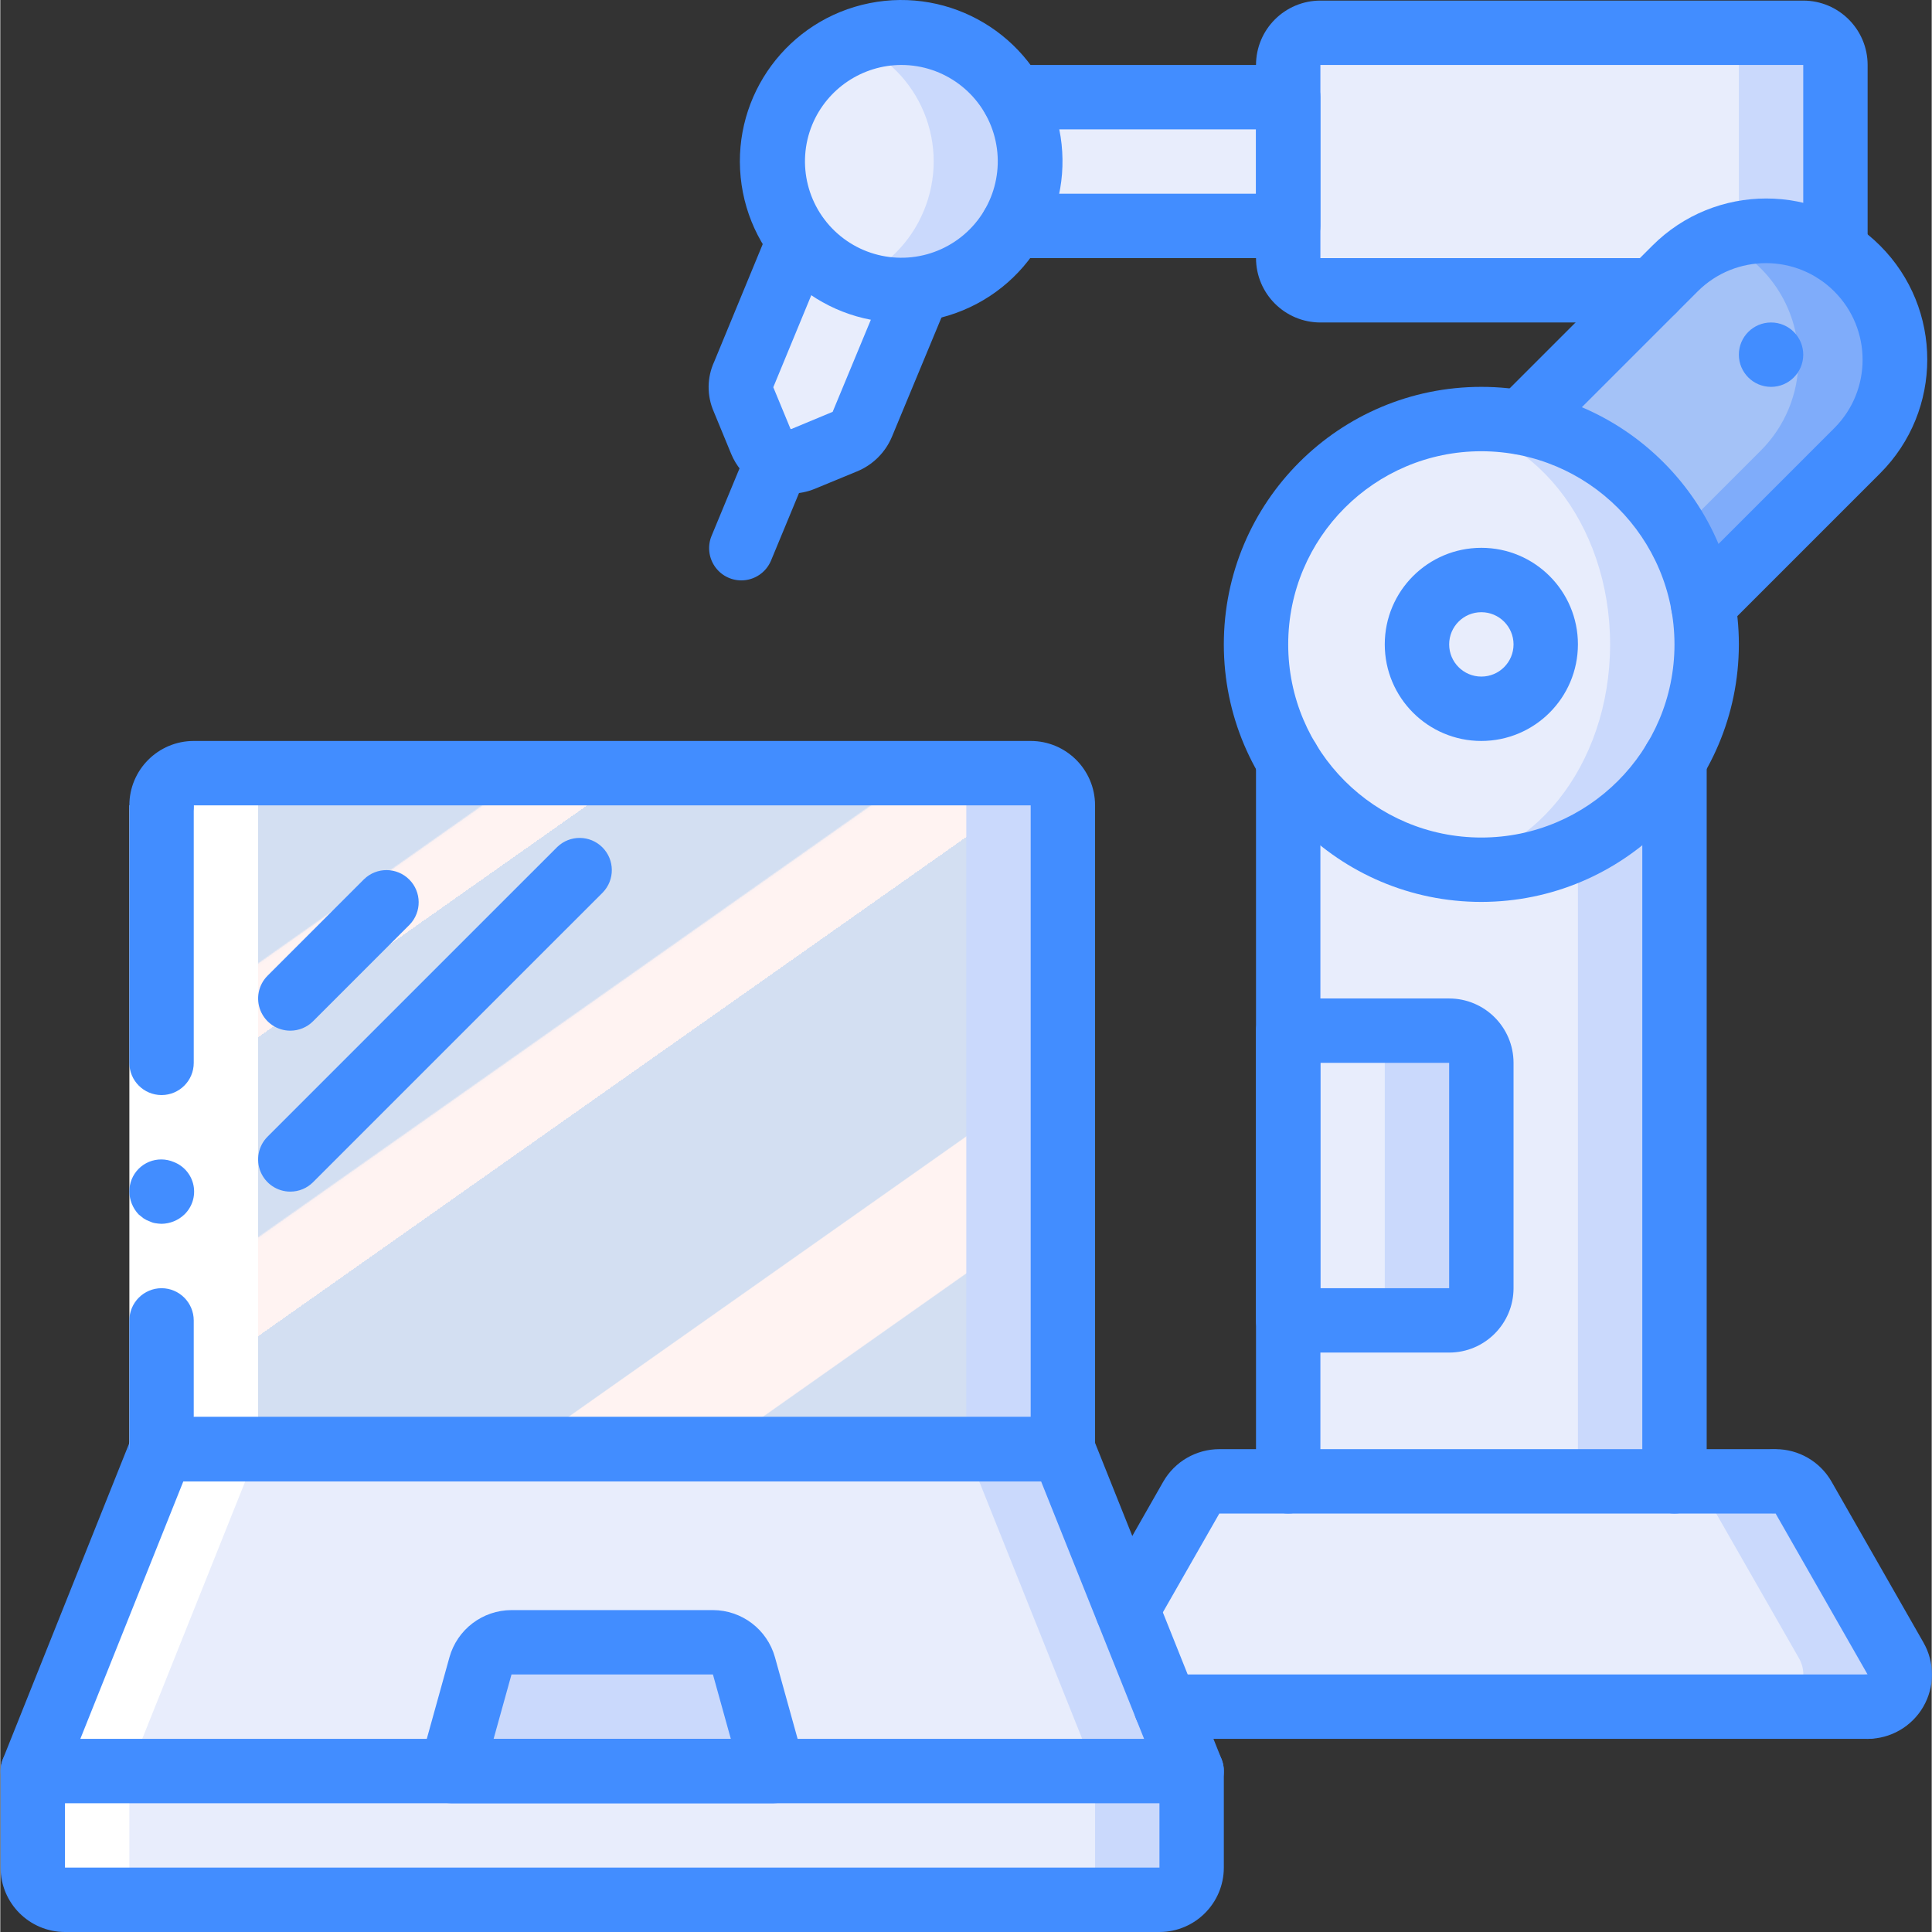 <svg height="512pt" viewBox="0 0 512 512.155" width="512pt" xmlns="http://www.w3.org/2000/svg" xmlns:xlink="http://www.w3.org/1999/xlink"><rect x="0" y="0" width="512" height="512.155" fill="#333333" stroke="none"/><linearGradient id="linear0" gradientTransform="matrix(213.336 0 0 179.199 42.746 204.957)" gradientUnits="userSpaceOnUse" x1=".046" x2=".954" y1="-.027" y2="1.055"><stop offset="0" stop-color="#d3dff2"/><stop offset=".172" stop-color="#d3dff2"/><stop offset=".2" stop-color="#d3dff2"/><stop offset=".2" stop-color="#dae2f2"/><stop offset=".201" stop-color="#ebeaf2"/><stop offset=".201" stop-color="#f6eff2"/><stop offset=".202" stop-color="#fdf2f2"/><stop offset=".205" stop-color="#fff3f2"/><stop offset=".252" stop-color="#fff3f2"/><stop offset=".26" stop-color="#fff3f2"/><stop offset=".26" stop-color="#d3dff2"/><stop offset=".397" stop-color="#d3dff2"/><stop offset=".42" stop-color="#d3dff2"/><stop offset=".42" stop-color="#dae2f2"/><stop offset=".421" stop-color="#ebeaf2"/><stop offset=".421" stop-color="#f6eff2"/><stop offset=".422" stop-color="#fdf2f2"/><stop offset=".425" stop-color="#fff3f2"/><stop offset=".489" stop-color="#fff3f2"/><stop offset=".5" stop-color="#fff3f2"/><stop offset=".5" stop-color="#f8f0f2"/><stop offset=".5" stop-color="#e7e8f2"/><stop offset=".5" stop-color="#dce3f2"/><stop offset=".5" stop-color="#d5e0f2"/><stop offset=".501" stop-color="#d3dff2"/><stop offset=".706" stop-color="#d3dff2"/><stop offset=".74" stop-color="#d3dff2"/><stop offset=".741" stop-color="#fff3f2"/><stop offset=".835" stop-color="#fff3f2"/><stop offset=".85" stop-color="#fff3f2"/><stop offset=".851" stop-color="#d3dff2"/></linearGradient><path d="m315.812 469.488v25.602c-.012 4.707-3.824 8.52-8.531 8.531h-290.133c-4.707-.012-8.52-3.824-8.535-8.531v-25.602l102.398-34.133h93.867zm0 0" fill="#cad9fc"/><path d="m290.215 469.488v25.602c-.016 4.707-3.828 8.52-8.535 8.531h-264.531c-4.707-.012-8.52-3.824-8.535-8.531v-25.602l102.398-34.133h68.27zm0 0" fill="#e8edfc"/><path d="m251.43 25.754h107.051v34.133h-107.18" fill="#e8edfc"/><path d="m486.48 17.223v49.32l-48.301 10.414h-88.234c-4.707-.016-8.52-3.828-8.531-8.535v-51.199c.012-4.707 3.824-8.52 8.531-8.535h128c4.707.016 8.52 3.828 8.535 8.535zm0 0" fill="#cad9fc"/><path d="m460.879 17.223v49.32l-48.297 10.414h-62.637c-4.707-.016-8.52-3.828-8.531-8.535v-51.199c.012-4.707 3.824-8.52 8.531-8.535h102.402c4.707.016 8.52 3.828 8.531 8.535zm0 0" fill="#e8edfc"/><path d="m341.414 170.82h102.398v252.59h-102.398zm0 0" fill="#cad9fc"/><path d="m341.414 170.82h76.801v252.59h-76.801zm0 0" fill="#e8edfc"/><path d="m502.266 95.301c.027 9.059-3.566 17.754-9.984 24.152l-40.871 40.871-12.801-12.797-35.5-35.5 40.875-40.875c3.234-3.246 7.094-5.801 11.348-7.508 10.527-4.266 22.48-3.012 31.895 3.336 9.414 6.352 15.051 16.969 15.039 28.32zm0 0" fill="#7facfa"/><path d="m476.668 95.301c.023 9.059-3.57 17.754-9.984 24.152l-28.074 28.074-35.5-35.5 40.875-40.875c3.234-3.246 7.094-5.801 11.348-7.508 12.91 5.207 21.352 17.738 21.336 31.656zm0 0" fill="#a4c2f7"/><path d="m452.348 170.82c.012 15.848-6.277 31.047-17.484 42.254-11.203 11.203-26.402 17.492-42.25 17.48-4.301-.012-8.59-.473-12.801-1.363-27.406-6.023-46.934-30.309-46.934-58.371s19.527-52.344 46.934-58.367c4.211-.895 8.5-1.352 12.801-1.363 15.848-.012 31.047 6.277 42.25 17.48 11.207 11.207 17.496 26.406 17.484 42.25zm0 0" fill="#cad9fc"/><path d="m426.746 170.82c0-32.234-21.012-58.367-46.934-58.367-25.918 0-46.934 26.133-46.934 58.367 0 32.238 21.016 58.371 46.934 58.371 25.922 0 46.934-26.133 46.934-58.371zm0 0" fill="#e8edfc"/><path d="m409.68 170.82c0 9.426-7.641 17.066-17.066 17.066s-17.066-7.641-17.066-17.066c0-9.426 7.641-17.066 17.066-17.066s17.066 7.641 17.066 17.066zm0 0" fill="#e8edfc"/><path d="m495.012 452.422h-186.023l-10.242-25.684 16.98-29.781c1.535-2.648 4.367-4.273 7.426-4.27h147.457c3.059-.004 5.887 1.621 7.422 4.27l24.406 42.664c1.512 2.648 1.504 5.898-.027 8.539-1.531 2.637-4.348 4.262-7.398 4.262zm0 0" fill="#cad9fc"/><path d="m469.414 452.422h-160.426l-10.242-25.684 16.98-29.781c1.535-2.648 4.367-4.273 7.426-4.27h121.855c3.059-.004 5.891 1.621 7.426 4.27l24.402 42.664c1.516 2.648 1.504 5.898-.027 8.539-1.527 2.637-4.348 4.262-7.395 4.262zm0 0" fill="#e8edfc"/><path d="m315.812 469.488h-307.199l34.133-85.332h238.934zm0 0" fill="#cad9fc"/><path d="m290.215 469.488h-281.602l34.133-85.332h213.336zm0 0" fill="#e8edfc"/><path d="m135.516 435.355h53.398c3.832 0 7.195 2.555 8.219 6.25l7.746 27.883h-85.332l7.746-27.883c1.027-3.695 4.387-6.25 8.223-6.25zm0 0" fill="#cad9fc"/><path d="m281.68 213.488.004 170.668h-238.938v-170.668c.016-4.707 3.828-8.52 8.535-8.531h221.867c.996-.02 1.988.188 2.898.594 2.648.891 4.652 3.086 5.293 5.805.242.684.359 1.406.34 2.133zm0 0" fill="#cad9fc"/><path d="m256.082 213.488v170.668h-213.336v-170.668c.016-4.707 3.828-8.52 8.535-8.531h196.266c1-.02 1.988.188 2.902.594 2.648.891 4.648 3.086 5.289 5.805.246.684.359 1.406.344 2.133zm0 0" fill="url(#linear0)"/><path d="m392.613 281.754v59.734c-.012 4.707-3.824 8.52-8.531 8.535h-42.668v-76.801h42.668c4.707.012 8.52 3.824 8.531 8.531zm0 0" fill="#cad9fc"/><path d="m367.012 281.754v59.734c-.012 4.707-3.824 8.52-8.531 8.535h-17.066v-76.801h17.066c4.707.012 8.52 3.824 8.531 8.531zm0 0" fill="#e8edfc"/><path d="m243.367 76.699-14.848 35.754c-.855 2.094-2.516 3.754-4.609 4.609l-11.18 4.609c-2.082.863-4.422.863-6.504 0-2.082-.867-3.734-2.523-4.59-4.609l-4.605-11.18c-.941-2.059-.941-4.426 0-6.484l14.762-35.754" fill="#e8edfc"/><path d="m270.418 55.879c-7.188 17.32-26.984 25.617-44.375 18.602-.086 0-.172-.086-.258-.086-12.809-5.297-21.133-17.824-21.059-31.688.074-13.863 8.535-26.297 21.402-31.457 8.281-3.43 17.594-3.398 25.855.082 8.363 3.449 15.008 10.086 18.469 18.445 3.457 8.359 3.445 17.75-.035 26.102zm0 0" fill="#cad9fc"/><path d="m244.816 55.879c-3.496 8.477-10.266 15.184-18.773 18.602-.086 0-.172-.086-.258-.086-12.809-5.297-21.133-17.824-21.059-31.688.074-13.863 8.535-26.297 21.402-31.457.086 0 .172.082.254.082 8.363 3.449 15.012 10.086 18.469 18.445 3.461 8.359 3.445 17.75-.035 26.102zm0 0" fill="#e8edfc"/><path d="m477.945 94.023c0 4.711-3.82 8.531-8.531 8.531-4.715 0-8.535-3.82-8.535-8.531 0-4.715 3.82-8.535 8.535-8.535 4.711 0 8.531 3.82 8.531 8.535zm0 0" fill="#428dff"/><path d="m17.148 503.621h25.598c-4.707-.012-8.52-3.824-8.531-8.531v-25.602l34.133-85.332v-170.668c.012-4.707 3.824-8.52 8.531-8.531h-25.598c-4.707.012-8.52 3.824-8.535 8.531v170.668l-34.133 85.332v25.602c.016 4.707 3.828 8.52 8.535 8.531zm0 0" fill="#fff"/><path d="m495 460.957c-4.711 0-8.531-3.82-8.531-8.535 0-4.711 3.82-8.535 8.531-8.535l-24.379-42.664c-4.711 0-8.531-3.82-8.531-8.535 0-4.711 3.82-8.531 8.531-8.531 6.121.008 11.77 3.285 14.816 8.594l24.379 42.672c3.02 5.281 2.996 11.77-.055 17.031-3.055 5.262-8.676 8.5-14.762 8.504zm0 0" fill="#428dff"/><path d="m495.012 460.957h-186.023c-4.715 0-8.535-3.82-8.535-8.535 0-4.711 3.82-8.535 8.535-8.535h186.023c4.715 0 8.535 3.824 8.535 8.535 0 4.715-3.82 8.535-8.535 8.535zm0 0" fill="#428dff"/><path d="m298.738 435.27c-3.039-.004-5.844-1.621-7.371-4.25-1.523-2.629-1.539-5.867-.031-8.508l16.98-29.781c3.062-5.297 8.715-8.562 14.836-8.574h146.262c4.711 0 8.531 3.82 8.531 8.531 0 4.715-3.82 8.535-8.531 8.535h-146.262l-16.992 29.742c-1.52 2.664-4.352 4.309-7.422 4.305zm0 0" fill="#428dff"/><path d="m76.879 315.887c-3.449 0-6.559-2.078-7.879-5.266s-.594-6.859 1.848-9.301l76.801-76.797c3.348-3.234 8.668-3.188 11.961.102 3.293 3.293 3.34 8.613.105 11.965l-76.801 76.797c-1.598 1.605-3.77 2.504-6.035 2.5zm0 0" fill="#428dff"/><path d="m76.879 273.223c-3.449 0-6.559-2.082-7.879-5.27s-.594-6.855 1.848-9.297l25.598-25.602c3.352-3.234 8.672-3.188 11.965.105 3.289 3.289 3.336 8.613.102 11.961l-25.598 25.602c-1.598 1.602-3.77 2.5-6.035 2.5zm0 0" fill="#428dff"/><path d="m315.812 478.023h-307.199c-2.832 0-5.48-1.406-7.066-3.75-1.59-2.348-1.91-5.328-.859-7.957l34.133-85.332c1.301-3.238 4.438-5.359 7.926-5.363h238.934c3.488.004 6.625 2.125 7.926 5.363l34.133 85.332c1.055 2.629.73 5.609-.855 7.957-1.59 2.344-4.238 3.75-7.07 3.75zm-294.594-17.066h281.992l-27.309-68.27h-227.375zm0 0" fill="#428dff"/><path d="m204.879 478.023h-85.332c-2.668 0-5.18-1.25-6.793-3.371-1.613-2.125-2.141-4.879-1.43-7.445l7.746-27.887c2.066-7.375 8.781-12.484 16.445-12.5h53.398c7.664.02 14.383 5.125 16.445 12.504l7.742 27.883c.715 2.566.184 5.32-1.43 7.445-1.613 2.121-4.125 3.371-6.793 3.371zm-74.105-17.066h62.883l-4.742-17.07h-53.398zm4.742-25.602v8.531zm0 0" fill="#428dff"/><path d="m307.281 512.156h-290.133c-9.422-.012-17.059-7.645-17.066-17.066v-25.602c0-4.711 3.82-8.531 8.531-8.531 4.715 0 8.535 3.82 8.535 8.531v25.602h290.133v-25.602c0-4.711 3.82-8.531 8.531-8.531 4.715 0 8.535 3.82 8.535 8.531v25.602c-.012 9.422-7.645 17.055-17.066 17.066zm0 0" fill="#428dff"/><path d="m34.215 384.156v-170.668h17.066v170.668zm0 0" fill="#fff"/><g fill="#428dff"><path d="m42.746 341.488c-4.707.016-8.52 3.828-8.531 8.535v34.133h17.066v-34.133c-.016-4.707-3.828-8.52-8.535-8.535zm0 0"/><path d="m51.281 213.488h-17.066v68.266c0 4.715 3.82 8.535 8.531 8.535 4.715 0 8.535-3.82 8.535-8.535zm0 0"/><path d="m34.215 315.887c.031 2.262.918 4.426 2.473 6.062l1.281 1.023c.477.32.992.578 1.535.766.484.246 1 .422 1.535.512.566.098 1.137.156 1.707.172 2.262-.031 4.426-.914 6.059-2.473 2.07-1.996 2.98-4.91 2.41-7.73-.57-2.816-2.543-5.148-5.227-6.18-1.023-.438-2.125-.672-3.242-.684-2.27-.023-4.453.867-6.059 2.473s-2.496 3.789-2.473 6.059zm0 0"/><path d="m281.68 392.688h-238.934c-4.711 0-8.531-3.82-8.531-8.531 0-4.715 3.82-8.535 8.531-8.535h230.402v-162.133h-221.867c0 4.715-3.82 8.535-8.535 8.535-4.711 0-8.531-3.82-8.531-8.535.008-9.422 7.645-17.059 17.066-17.066h221.867c9.422.008 17.055 7.645 17.066 17.066v170.668c0 4.711-3.82 8.531-8.535 8.531zm0 0"/><path d="m384.082 358.555h-42.668c-4.715 0-8.535-3.82-8.535-8.531v-76.801c0-4.715 3.82-8.535 8.535-8.535h42.668c9.422.012 17.055 7.645 17.066 17.066v59.734c-.012 9.422-7.645 17.059-17.066 17.066zm-34.137-17.066h34.137v-59.734h-34.137zm0 0"/><path d="m196.434 153.859c-2.852-.004-5.508-1.43-7.09-3.801-1.582-2.367-1.879-5.371-.793-8.004l9.801-23.652c1.16-2.832 3.742-4.824 6.773-5.227 3.031-.406 6.047.844 7.902 3.273 1.859 2.43 2.273 5.668 1.094 8.484l-9.801 23.656c-1.324 3.188-4.434 5.27-7.887 5.27zm0 0"/><path d="m209.508 130.848c-6.898.004-13.125-4.156-15.762-10.535l-4.605-11.176c-1.871-4.246-1.824-9.086.129-13.293l14.633-35.461c1.164-2.82 3.742-4.805 6.766-5.203 3.02-.402 6.027.84 7.887 3.258 1.859 2.418 2.285 5.641 1.121 8.461l-14.762 35.754 4.609 11.152 11.129-4.633 14.828-35.746c1.875-4.242 6.793-6.211 11.078-4.43 4.281 1.777 6.359 6.652 4.68 10.973l-14.848 35.754c-1.746 4.207-5.102 7.539-9.316 9.258l-11.094 4.578c-2.051.848-4.25 1.285-6.473 1.289zm0 0"/><path d="m238.891 85.523c-21.996.035-40.43-16.617-42.621-38.504-2.188-21.883 12.582-41.859 34.148-46.18 21.566-4.32 42.891 8.426 49.301 29.465 6.41 21.039-4.188 43.508-24.5 51.945-5.176 2.152-10.727 3.266-16.328 3.273zm0-68.305c-10.352.02-19.676 6.258-23.648 15.816-4.285 10.398-1.27 22.379 7.434 29.508 8.703 7.129 21.047 7.727 30.395 1.469 9.352-6.254 13.512-17.887 10.25-28.652-3.266-10.766-13.188-18.129-24.434-18.137zm0 0"/><path d="m341.414 68.422h-73.047c-4.711 0-8.531-3.82-8.531-8.535 0-4.711 3.82-8.531 8.531-8.531h64.512v-17.066h-64.426c-4.711 0-8.531-3.82-8.531-8.535 0-4.711 3.82-8.531 8.531-8.531h72.961c4.711 0 8.531 3.82 8.531 8.531v34.133c0 4.715-3.82 8.535-8.531 8.535zm0 0"/><path d="m438.18 85.488h-88.234c-9.422-.008-17.055-7.645-17.066-17.066v-51.199c.012-9.422 7.645-17.059 17.066-17.066h128c9.422.008 17.059 7.645 17.066 17.066v49.32c0 4.715-3.82 8.535-8.531 8.535-4.715 0-8.535-3.82-8.535-8.535v-49.32h-128v51.199h88.234c4.715 0 8.535 3.82 8.535 8.535 0 4.711-3.82 8.531-8.535 8.531zm0 0"/><path d="m392.613 196.422c-14.137 0-25.602-11.461-25.602-25.602 0-14.137 11.465-25.598 25.602-25.598 14.141 0 25.602 11.461 25.602 25.598-.016 14.133-11.469 25.586-25.602 25.602zm0-34.133c-4.711 0-8.531 3.82-8.531 8.531 0 4.715 3.82 8.535 8.531 8.535 4.715 0 8.535-3.82 8.535-8.535-.008-4.707-3.824-8.527-8.535-8.531zm0 0"/><path d="m451.41 168.859c-3.453 0-6.562-2.078-7.883-5.27-1.32-3.188-.594-6.855 1.848-9.297l40.875-40.875c9.938-10.016 9.902-26.184-.074-36.16-9.977-9.977-26.141-10.008-36.16-.07l-40.871 40.871c-3.348 3.262-8.691 3.227-11.992-.074-3.305-3.301-3.336-8.648-.078-11.992l40.875-40.875c16.672-16.668 43.699-16.668 60.367 0 16.672 16.672 16.672 43.699 0 60.367l-40.875 40.875c-1.598 1.602-3.77 2.504-6.031 2.5zm0 0"/><path d="m392.613 239.09c-37.703 0-68.266-30.566-68.266-68.27 0-37.699 30.562-68.266 68.266-68.266s68.266 30.566 68.266 68.266c-.043 37.688-30.582 68.227-68.266 68.27zm0-119.469c-28.277 0-51.199 22.926-51.199 51.199 0 28.277 22.922 51.203 51.199 51.203 28.277 0 51.199-22.926 51.199-51.203-.031-28.262-22.934-51.168-51.199-51.199zm0 0"/><path d="m341.414 401.223c-4.715 0-8.535-3.82-8.535-8.535v-191.145c0-4.715 3.82-8.535 8.535-8.535 4.711 0 8.531 3.82 8.531 8.535v191.145c0 4.715-3.82 8.535-8.531 8.535zm0 0"/><path d="m443.812 401.223c-4.711 0-8.531-3.82-8.531-8.535v-191.145c0-4.715 3.82-8.535 8.531-8.535 4.715 0 8.535 3.82 8.535 8.535v191.145c0 4.715-3.82 8.535-8.535 8.535zm0 0"/></g></svg>